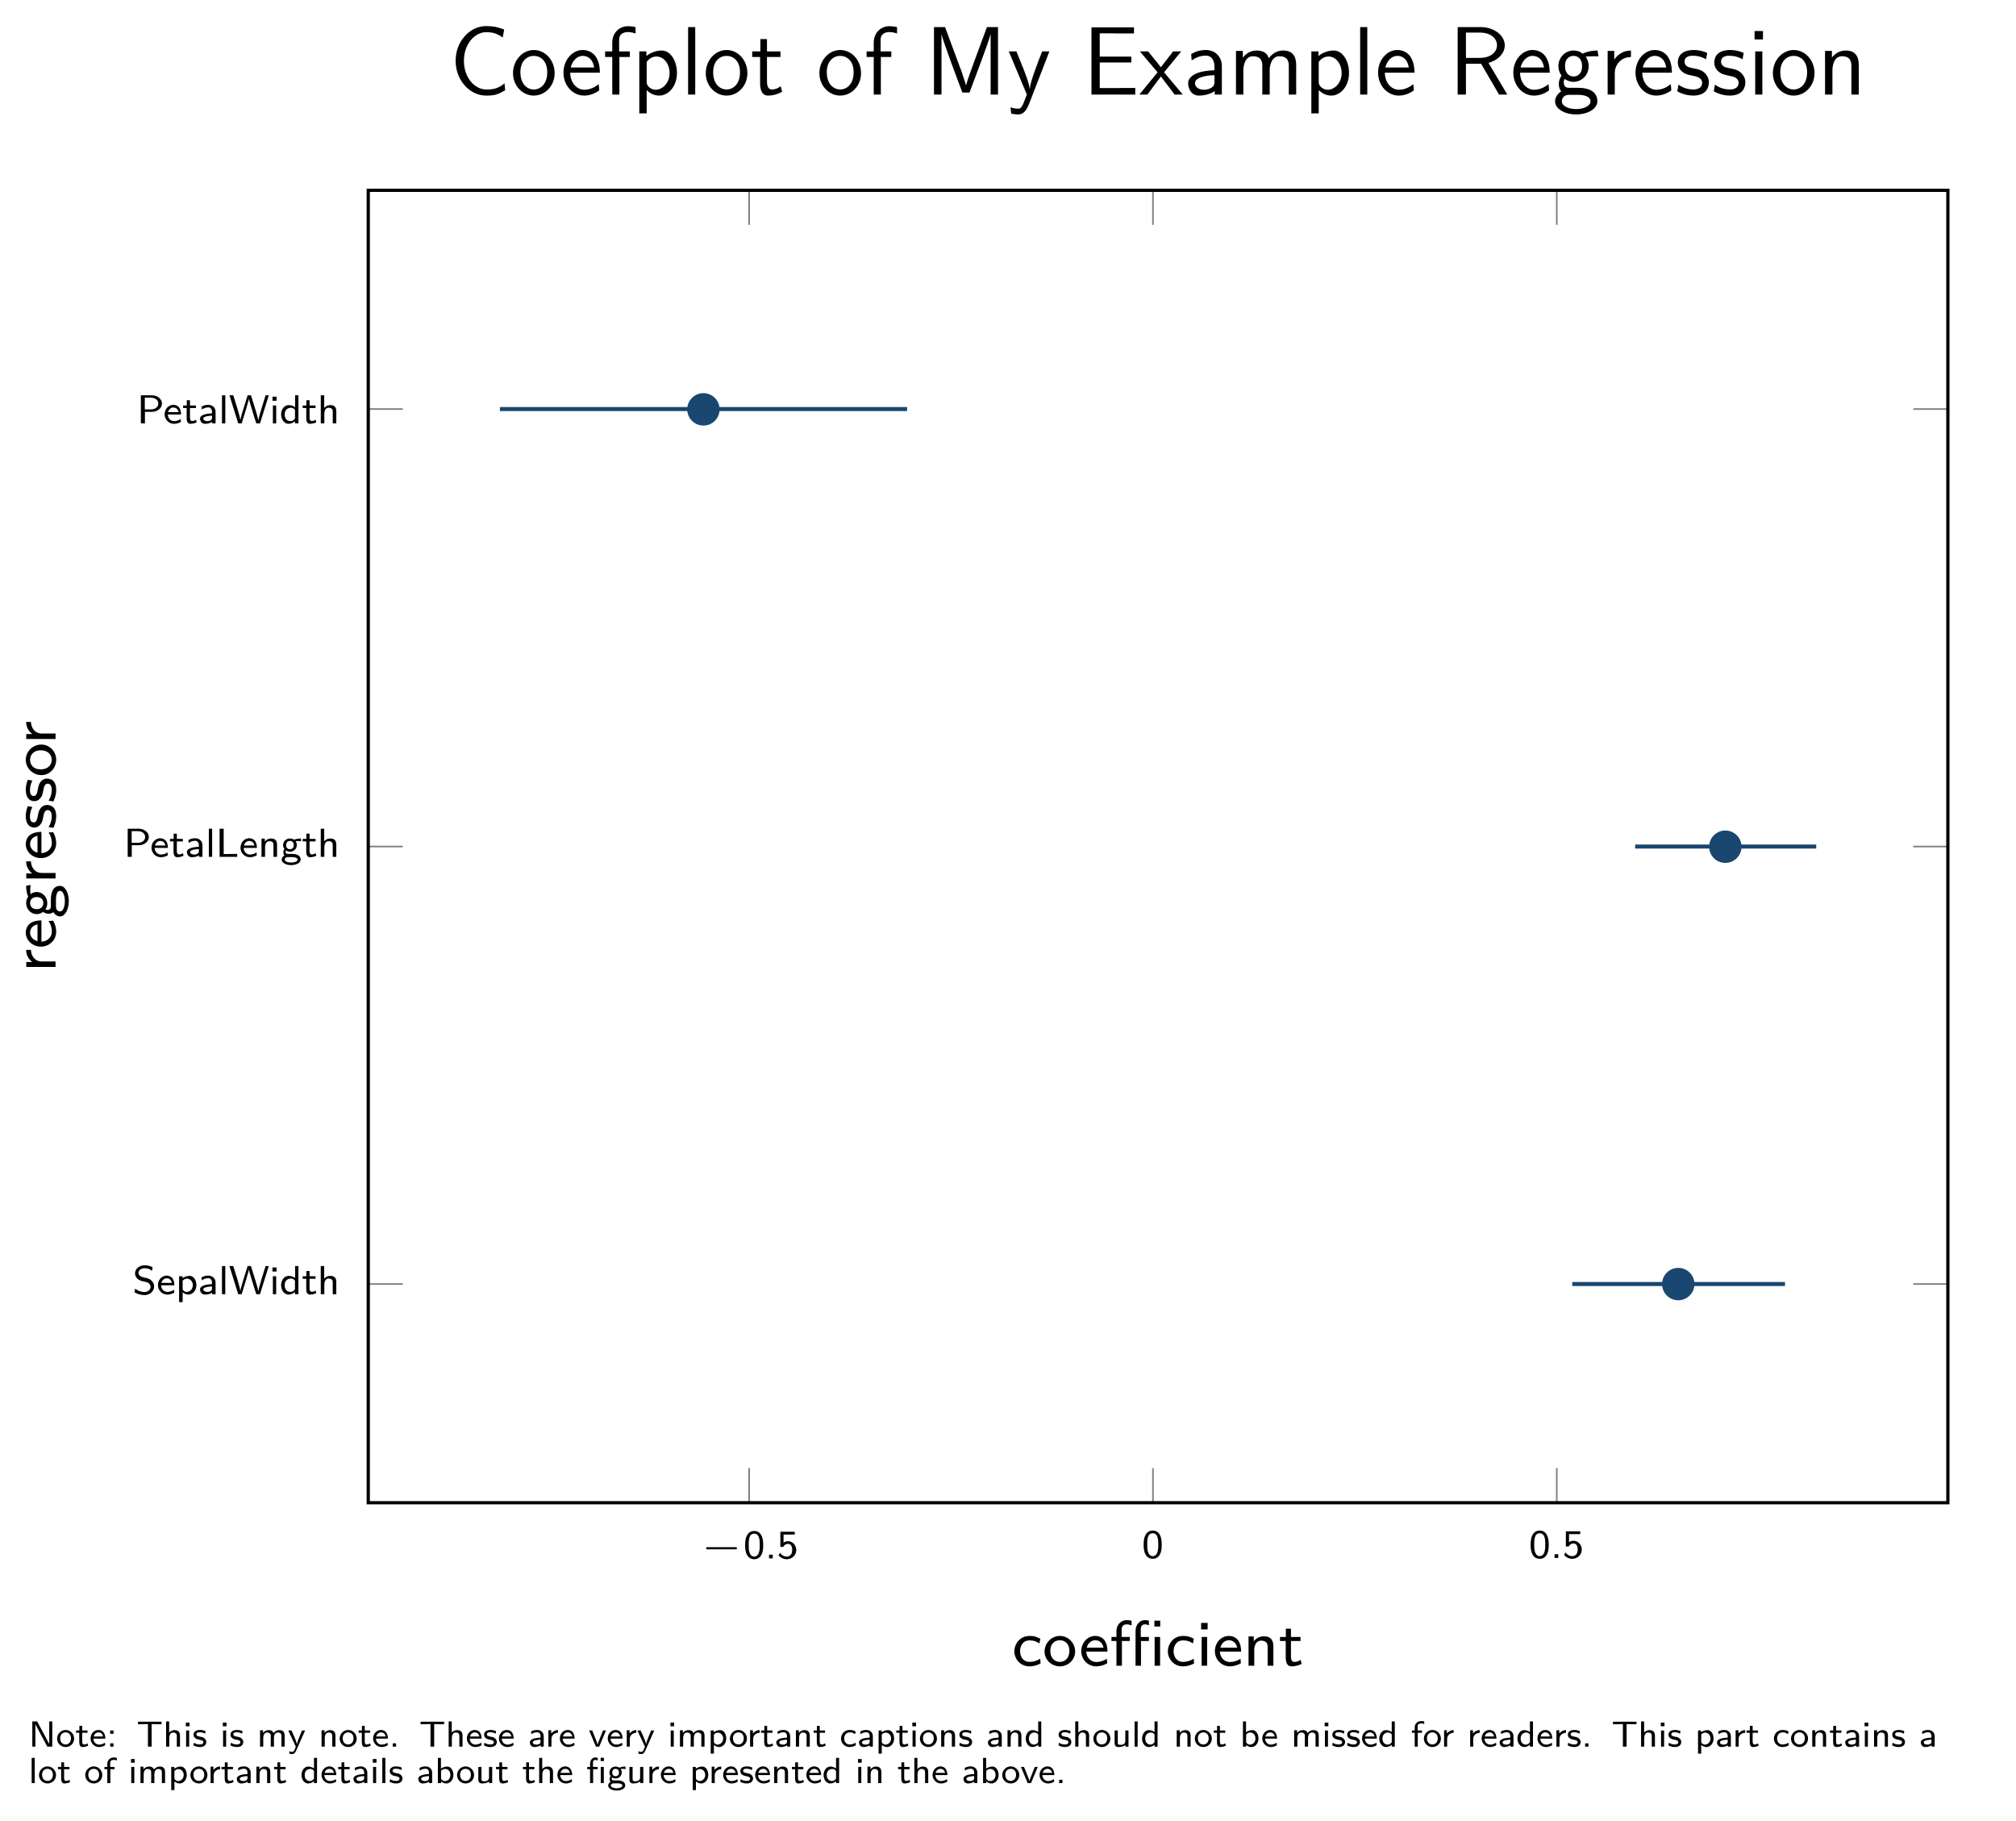 <?xml version="1.0" encoding="UTF-8"?>
<svg xmlns="http://www.w3.org/2000/svg" xmlns:xlink="http://www.w3.org/1999/xlink" width="247.437pt" height="223.512pt" viewBox="0 0 247.437 223.512" version="1.2">
<defs>
<g>
<symbol overflow="visible" id="glyph0-0">
<path style="stroke:none;" d=""/>
</symbol>
<symbol overflow="visible" id="glyph0-1">
<path style="stroke:none;" d="M 4.375 -1.109 C 4.453 -1.109 4.594 -1.109 4.594 -1.234 C 4.594 -1.375 4.453 -1.375 4.375 -1.375 L 1.016 -1.375 C 0.922 -1.375 0.797 -1.375 0.797 -1.234 C 0.797 -1.109 0.922 -1.109 1.016 -1.109 Z M 4.375 -1.109 "/>
</symbol>
<symbol overflow="visible" id="glyph1-0">
<path style="stroke:none;" d=""/>
</symbol>
<symbol overflow="visible" id="glyph1-1">
<path style="stroke:none;" d="M 2.422 -1.609 C 2.422 -1.859 2.422 -2.438 2.188 -2.844 C 1.938 -3.297 1.562 -3.359 1.312 -3.359 C 1.094 -3.359 0.703 -3.297 0.453 -2.859 C 0.219 -2.469 0.203 -1.922 0.203 -1.609 C 0.203 -1.25 0.234 -0.797 0.438 -0.422 C 0.656 -0.016 1.031 0.109 1.312 0.109 C 1.812 0.109 2.094 -0.188 2.234 -0.5 C 2.406 -0.844 2.422 -1.312 2.422 -1.609 Z M 2 -1.672 C 2 -1.344 2 -0.984 1.875 -0.656 C 1.734 -0.297 1.484 -0.219 1.312 -0.219 C 1.109 -0.219 0.875 -0.344 0.75 -0.703 C 0.641 -1 0.641 -1.312 0.641 -1.672 C 0.641 -2.141 0.641 -3.031 1.312 -3.031 C 2 -3.031 2 -2.141 2 -1.672 Z M 2 -1.672 "/>
</symbol>
<symbol overflow="visible" id="glyph1-2">
<path style="stroke:none;" d="M 0.953 0 L 0.953 -0.453 L 0.5 -0.453 L 0.5 0 Z M 0.953 0 "/>
</symbol>
<symbol overflow="visible" id="glyph1-3">
<path style="stroke:none;" d="M 2.375 -1.016 C 2.375 -1.625 1.906 -2.109 1.359 -2.109 C 1.156 -2.109 0.969 -2.047 0.812 -1.922 L 0.812 -2.922 L 2.188 -2.922 L 2.188 -3.266 L 0.422 -3.266 L 0.422 -1.406 L 0.781 -1.406 C 0.906 -1.672 1.141 -1.781 1.359 -1.781 C 1.562 -1.781 1.875 -1.656 1.875 -1.016 C 1.875 -0.375 1.453 -0.219 1.203 -0.219 C 0.875 -0.219 0.562 -0.391 0.391 -0.688 L 0.203 -0.375 C 0.438 -0.078 0.812 0.109 1.203 0.109 C 1.859 0.109 2.375 -0.406 2.375 -1.016 Z M 2.375 -1.016 "/>
</symbol>
<symbol overflow="visible" id="glyph1-4">
<path style="stroke:none;" d="M 2.641 -0.953 C 2.641 -1.359 2.406 -1.578 2.297 -1.688 C 2.094 -1.891 1.859 -1.953 1.484 -2.031 C 1.172 -2.109 1.016 -2.141 0.906 -2.266 C 0.828 -2.328 0.719 -2.438 0.719 -2.625 C 0.719 -2.906 1 -3.188 1.484 -3.188 C 1.859 -3.188 2.125 -3.078 2.375 -2.859 L 2.453 -3.312 C 2.141 -3.469 1.859 -3.547 1.484 -3.547 C 0.734 -3.547 0.297 -3.047 0.297 -2.562 C 0.297 -2.359 0.359 -2.125 0.594 -1.891 C 0.812 -1.688 1.047 -1.641 1.359 -1.562 C 1.781 -1.469 1.891 -1.453 2.031 -1.297 C 2.125 -1.203 2.203 -1.062 2.203 -0.891 C 2.203 -0.594 1.922 -0.266 1.453 -0.266 C 1.156 -0.266 0.703 -0.359 0.312 -0.688 L 0.234 -0.234 C 0.484 -0.094 0.891 0.109 1.453 0.109 C 2.141 0.109 2.641 -0.391 2.641 -0.953 Z M 2.641 -0.953 "/>
</symbol>
<symbol overflow="visible" id="glyph1-5">
<path style="stroke:none;" d="M 2.188 -1.094 C 2.188 -1.312 2.156 -1.656 1.969 -1.938 C 1.781 -2.188 1.484 -2.281 1.25 -2.281 C 0.641 -2.281 0.172 -1.75 0.172 -1.125 C 0.172 -0.484 0.672 0.047 1.328 0.047 C 1.609 0.047 1.906 -0.031 2.172 -0.188 L 2.141 -0.547 C 1.859 -0.344 1.547 -0.281 1.328 -0.281 C 0.906 -0.281 0.578 -0.625 0.562 -1.094 Z M 1.891 -1.391 L 0.594 -1.391 C 0.703 -1.781 1 -1.953 1.25 -1.953 C 1.469 -1.953 1.781 -1.844 1.891 -1.391 Z M 1.891 -1.391 "/>
</symbol>
<symbol overflow="visible" id="glyph1-6">
<path style="stroke:none;" d="M 2.547 -1.109 C 2.547 -1.703 2.219 -2.25 1.719 -2.25 C 1.5 -2.25 1.125 -2.188 0.844 -1.969 L 0.844 -2.203 L 0.422 -2.203 L 0.422 0.969 L 0.859 0.969 L 0.859 -0.234 C 1.125 0 1.406 0.047 1.562 0.047 C 2.094 0.047 2.547 -0.453 2.547 -1.109 Z M 2.109 -1.109 C 2.109 -0.609 1.734 -0.281 1.344 -0.281 C 1.281 -0.281 1.156 -0.281 1.031 -0.391 C 0.875 -0.5 0.859 -0.578 0.859 -0.672 L 0.859 -1.656 C 0.969 -1.781 1.156 -1.906 1.406 -1.906 C 1.797 -1.906 2.109 -1.547 2.109 -1.109 Z M 2.109 -1.109 "/>
</symbol>
<symbol overflow="visible" id="glyph1-7">
<path style="stroke:none;" d="M 2.172 0 L 2.172 -1.438 C 2.172 -1.938 1.781 -2.281 1.281 -2.281 C 0.969 -2.281 0.734 -2.219 0.453 -2.062 L 0.484 -1.703 C 0.656 -1.812 0.891 -1.969 1.281 -1.969 C 1.5 -1.969 1.734 -1.797 1.734 -1.422 L 1.734 -1.234 C 1 -1.203 0.266 -1.047 0.266 -0.594 C 0.266 -0.344 0.438 0.047 0.875 0.047 C 1.094 0.047 1.484 0 1.75 -0.188 L 1.75 0 Z M 1.734 -0.703 C 1.734 -0.609 1.734 -0.484 1.562 -0.375 C 1.406 -0.281 1.203 -0.281 1.156 -0.281 C 0.875 -0.281 0.672 -0.406 0.672 -0.594 C 0.672 -0.906 1.516 -0.938 1.734 -0.953 Z M 1.734 -0.703 "/>
</symbol>
<symbol overflow="visible" id="glyph1-8">
<path style="stroke:none;" d="M 0.828 0 L 0.828 -3.453 L 0.422 -3.453 L 0.422 0 Z M 0.828 0 "/>
</symbol>
<symbol overflow="visible" id="glyph1-9">
<path style="stroke:none;" d="M 4.906 -3.453 L 4.516 -3.453 L 4.031 -1.891 C 4 -1.781 3.656 -0.672 3.625 -0.391 L 3.609 -0.391 C 3.594 -0.656 3.234 -1.812 3.219 -1.844 L 2.719 -3.453 L 2.312 -3.453 L 1.844 -1.953 C 1.781 -1.781 1.453 -0.719 1.422 -0.406 C 1.391 -0.703 1.031 -1.891 1.016 -1.953 L 0.547 -3.453 L 0.078 -3.453 L 1.156 0 L 1.578 0 L 2.094 -1.672 L 2.328 -2.5 C 2.406 -2.75 2.453 -2.922 2.469 -3.047 C 2.5 -2.812 2.625 -2.406 2.719 -2.109 L 3.125 -0.766 L 3.375 0 L 3.828 0 Z M 4.906 -3.453 "/>
</symbol>
<symbol overflow="visible" id="glyph1-10">
<path style="stroke:none;" d="M 0.828 0 L 0.828 -2.203 L 0.422 -2.203 L 0.422 0 Z M 0.875 -2.781 L 0.875 -3.281 L 0.375 -3.281 L 0.375 -2.781 Z M 0.875 -2.781 "/>
</symbol>
<symbol overflow="visible" id="glyph1-11">
<path style="stroke:none;" d="M 2.297 0 L 2.297 -3.453 L 1.891 -3.453 L 1.891 -2 C 1.562 -2.219 1.234 -2.25 1.094 -2.25 C 0.578 -2.25 0.172 -1.734 0.172 -1.109 C 0.172 -0.469 0.578 0.047 1.078 0.047 C 1.391 0.047 1.672 -0.094 1.875 -0.266 L 1.875 0 Z M 1.875 -0.609 C 1.75 -0.406 1.562 -0.281 1.312 -0.281 C 0.969 -0.281 0.609 -0.516 0.609 -1.094 C 0.609 -1.719 1.031 -1.922 1.375 -1.922 C 1.562 -1.922 1.734 -1.844 1.875 -1.672 Z M 1.875 -0.609 "/>
</symbol>
<symbol overflow="visible" id="glyph1-12">
<path style="stroke:none;" d="M 1.766 -0.141 L 1.672 -0.453 C 1.516 -0.328 1.344 -0.297 1.203 -0.297 C 0.984 -0.297 0.938 -0.5 0.938 -0.719 L 0.938 -1.891 L 1.672 -1.891 L 1.672 -2.203 L 0.938 -2.203 L 0.938 -2.844 L 0.547 -2.844 L 0.547 -2.203 L 0.094 -2.203 L 0.094 -1.891 L 0.531 -1.891 L 0.531 -0.641 C 0.531 -0.297 0.625 0.047 0.984 0.047 C 1.344 0.047 1.609 -0.062 1.766 -0.141 Z M 1.766 -0.141 "/>
</symbol>
<symbol overflow="visible" id="glyph1-13">
<path style="stroke:none;" d="M 2.312 0 L 2.312 -1.469 C 2.312 -1.859 2.203 -2.25 1.578 -2.25 C 1.156 -2.25 0.922 -2 0.828 -1.906 L 0.828 -3.453 L 0.406 -3.453 L 0.406 0 L 0.844 0 L 0.844 -1.203 C 0.844 -1.531 0.984 -1.922 1.359 -1.922 C 1.875 -1.922 1.875 -1.578 1.875 -1.438 L 1.875 0 Z M 2.312 0 "/>
</symbol>
<symbol overflow="visible" id="glyph1-14">
<path style="stroke:none;" d="M 3.078 -2.438 C 3.078 -2.969 2.547 -3.453 1.828 -3.453 L 0.484 -3.453 L 0.484 0 L 0.984 0 L 0.984 -1.422 L 1.859 -1.422 C 2.5 -1.422 3.078 -1.875 3.078 -2.438 Z M 2.625 -2.438 C 2.625 -2.031 2.281 -1.719 1.703 -1.719 L 0.969 -1.719 L 0.969 -3.156 L 1.703 -3.156 C 2.266 -3.156 2.625 -2.859 2.625 -2.438 Z M 2.625 -2.438 "/>
</symbol>
<symbol overflow="visible" id="glyph1-15">
<path style="stroke:none;" d="M 2.641 0 L 2.641 -0.359 L 1.234 -0.344 L 0.984 -0.344 L 0.984 -3.453 L 0.484 -3.453 L 0.484 0 Z M 2.641 0 "/>
</symbol>
<symbol overflow="visible" id="glyph1-16">
<path style="stroke:none;" d="M 2.312 0 L 2.312 -1.469 C 2.312 -1.859 2.203 -2.25 1.578 -2.25 C 1.297 -2.25 1.031 -2.141 0.812 -1.875 L 0.812 -2.234 L 0.406 -2.234 L 0.406 0 L 0.844 0 L 0.844 -1.203 C 0.844 -1.531 0.984 -1.922 1.359 -1.922 C 1.875 -1.922 1.875 -1.578 1.875 -1.438 L 1.875 0 Z M 2.312 0 "/>
</symbol>
<symbol overflow="visible" id="glyph1-17">
<path style="stroke:none;" d="M 2.562 -1.922 L 2.5 -2.25 C 2.391 -2.25 2.062 -2.25 1.672 -2.109 C 1.484 -2.219 1.312 -2.25 1.172 -2.25 C 0.688 -2.25 0.328 -1.875 0.328 -1.453 C 0.328 -1.266 0.375 -1.094 0.5 -0.953 C 0.422 -0.875 0.359 -0.734 0.359 -0.547 C 0.359 -0.344 0.438 -0.219 0.484 -0.156 C 0.203 0 0.156 0.219 0.156 0.344 C 0.156 0.719 0.672 1.016 1.312 1.016 C 1.969 1.016 2.484 0.719 2.484 0.344 C 2.484 -0.359 1.609 -0.359 1.406 -0.359 L 0.938 -0.359 C 0.859 -0.359 0.641 -0.359 0.641 -0.609 C 0.641 -0.719 0.688 -0.766 0.688 -0.781 C 0.859 -0.672 1.031 -0.625 1.172 -0.625 C 1.656 -0.625 2.016 -1.016 2.016 -1.438 C 2.016 -1.594 1.969 -1.75 1.891 -1.875 C 1.859 -1.906 1.859 -1.922 1.859 -1.922 C 1.859 -1.938 2.156 -1.938 2.188 -1.938 C 2.188 -1.938 2.375 -1.938 2.562 -1.922 Z M 1.641 -1.453 C 1.641 -1.062 1.391 -0.938 1.172 -0.938 C 0.906 -0.938 0.703 -1.109 0.703 -1.438 C 0.703 -1.828 0.953 -1.953 1.172 -1.953 C 1.438 -1.953 1.641 -1.781 1.641 -1.453 Z M 2.109 0.344 C 2.109 0.562 1.734 0.703 1.312 0.703 C 0.906 0.703 0.531 0.562 0.531 0.344 C 0.531 0.328 0.531 0.031 0.922 0.031 L 1.406 0.031 C 1.516 0.031 2.109 0.031 2.109 0.344 Z M 2.109 0.344 "/>
</symbol>
<symbol overflow="visible" id="glyph2-0">
<path style="stroke:none;" d=""/>
</symbol>
<symbol overflow="visible" id="glyph2-1">
<path style="stroke:none;" d="M 3.5 -0.281 L 3.453 -0.859 C 3.062 -0.609 2.625 -0.469 2.141 -0.469 C 1.406 -0.469 0.984 -1.062 0.984 -1.781 C 0.984 -2.391 1.297 -3.109 2.156 -3.109 C 2.703 -3.109 2.953 -2.984 3.359 -2.734 L 3.469 -3.312 C 2.984 -3.547 2.781 -3.656 2.156 -3.656 C 0.969 -3.656 0.281 -2.688 0.281 -1.766 C 0.281 -0.797 1.047 0.078 2.125 0.078 C 2.688 0.078 3.172 -0.094 3.5 -0.281 Z M 3.5 -0.281 "/>
</symbol>
<symbol overflow="visible" id="glyph2-2">
<path style="stroke:none;" d="M 3.984 -1.734 C 3.984 -2.797 3.141 -3.656 2.109 -3.656 C 1.078 -3.656 0.234 -2.781 0.234 -1.734 C 0.234 -0.734 1.078 0.078 2.109 0.078 C 3.141 0.078 3.984 -0.734 3.984 -1.734 Z M 3.281 -1.828 C 3.281 -0.922 2.719 -0.469 2.109 -0.469 C 1.484 -0.469 0.938 -0.938 0.938 -1.828 C 0.938 -2.734 1.516 -3.125 2.109 -3.125 C 2.703 -3.125 3.281 -2.719 3.281 -1.828 Z M 3.281 -1.828 "/>
</symbol>
<symbol overflow="visible" id="glyph2-3">
<path style="stroke:none;" d="M 3.5 -1.734 C 3.5 -2.109 3.453 -2.641 3.156 -3.094 C 2.859 -3.5 2.391 -3.656 2 -3.656 C 1.031 -3.656 0.281 -2.797 0.281 -1.797 C 0.281 -0.766 1.078 0.078 2.125 0.078 C 2.578 0.078 3.062 -0.062 3.469 -0.297 L 3.422 -0.859 C 2.969 -0.547 2.469 -0.453 2.125 -0.453 C 1.438 -0.453 0.922 -1.016 0.891 -1.734 Z M 3.016 -2.219 L 0.953 -2.219 C 1.125 -2.859 1.594 -3.125 2 -3.125 C 2.344 -3.125 2.859 -2.953 3.016 -2.219 Z M 3.016 -2.219 "/>
</symbol>
<symbol overflow="visible" id="glyph2-4">
<path style="stroke:none;" d="M 6.219 -4.812 L 6.219 -5.531 L 5.5 -5.531 L 5.5 -4.812 Z M 6.203 0 L 6.203 -3.531 L 5.531 -3.531 L 5.531 0 Z M 4.828 -3.031 L 4.828 -3.531 L 3.828 -3.531 L 3.828 -4.469 C 3.828 -4.938 4.094 -5.078 4.328 -5.078 C 4.578 -5.078 4.766 -4.984 4.828 -4.938 L 4.828 -5.531 C 4.641 -5.578 4.594 -5.594 4.328 -5.594 C 3.688 -5.594 3.188 -5.031 3.188 -4.234 L 3.188 0 L 3.859 0 L 3.859 -3.031 Z M 2.703 -4.938 L 2.703 -5.516 C 2.609 -5.547 2.375 -5.594 2.109 -5.594 C 1.391 -5.594 0.844 -5.016 0.844 -4.234 L 0.844 -3.531 L 0.234 -3.531 L 0.234 -3.031 L 0.844 -3.031 L 0.844 0 L 1.516 0 L 1.516 -3.031 L 2.484 -3.031 L 2.484 -3.531 L 1.484 -3.531 L 1.484 -4.453 C 1.484 -5 1.891 -5.078 2.109 -5.078 C 2.312 -5.078 2.5 -5.031 2.703 -4.938 Z M 2.703 -4.938 "/>
</symbol>
<symbol overflow="visible" id="glyph2-5">
<path style="stroke:none;" d="M 1.344 0 L 1.344 -3.531 L 0.672 -3.531 L 0.672 0 Z M 1.406 -4.453 L 1.406 -5.25 L 0.609 -5.25 L 0.609 -4.453 Z M 1.406 -4.453 "/>
</symbol>
<symbol overflow="visible" id="glyph2-6">
<path style="stroke:none;" d="M 3.703 0 L 3.703 -2.359 C 3.703 -2.969 3.516 -3.609 2.531 -3.609 C 2.078 -3.609 1.641 -3.422 1.297 -3 L 1.297 -3.594 L 0.656 -3.594 L 0.656 0 L 1.359 0 L 1.359 -1.938 C 1.359 -2.453 1.578 -3.078 2.188 -3.078 C 3 -3.078 3 -2.531 3 -2.297 L 3 0 Z M 3.703 0 "/>
</symbol>
<symbol overflow="visible" id="glyph2-7">
<path style="stroke:none;" d="M 2.812 -0.219 L 2.688 -0.719 C 2.422 -0.531 2.141 -0.469 1.922 -0.469 C 1.578 -0.469 1.5 -0.797 1.5 -1.156 L 1.5 -3.031 L 2.672 -3.031 L 2.672 -3.531 L 1.5 -3.531 L 1.5 -4.547 L 0.875 -4.547 L 0.875 -3.531 L 0.156 -3.531 L 0.156 -3.031 L 0.859 -3.031 L 0.859 -1.016 C 0.859 -0.484 1 0.078 1.562 0.078 C 2.141 0.078 2.578 -0.109 2.812 -0.219 Z M 2.812 -0.219 "/>
</symbol>
<symbol overflow="visible" id="glyph3-0">
<path style="stroke:none;" d=""/>
</symbol>
<symbol overflow="visible" id="glyph3-1">
<path style="stroke:none;" d="M -3.016 -2.766 L -3.609 -2.766 C -3.609 -2.094 -3.281 -1.609 -2.859 -1.281 L -3.594 -1.281 L -3.594 -0.672 L 0 -0.672 L 0 -1.344 L -1.688 -1.344 C -2.547 -1.344 -3.016 -2.062 -3.016 -2.766 Z M -3.016 -2.766 "/>
</symbol>
<symbol overflow="visible" id="glyph3-2">
<path style="stroke:none;" d="M -1.734 -3.5 C -2.109 -3.5 -2.641 -3.453 -3.094 -3.156 C -3.5 -2.859 -3.656 -2.391 -3.656 -2 C -3.656 -1.031 -2.797 -0.281 -1.797 -0.281 C -0.766 -0.281 0.078 -1.078 0.078 -2.125 C 0.078 -2.578 -0.062 -3.062 -0.297 -3.469 L -0.859 -3.422 C -0.547 -2.969 -0.453 -2.469 -0.453 -2.125 C -0.453 -1.438 -1.016 -0.922 -1.734 -0.891 Z M -2.219 -3.016 L -2.219 -0.953 C -2.859 -1.125 -3.125 -1.594 -3.125 -2 C -3.125 -2.344 -2.953 -2.859 -2.219 -3.016 Z M -2.219 -3.016 "/>
</symbol>
<symbol overflow="visible" id="glyph3-3">
<path style="stroke:none;" d="M -3.062 -4.094 L -3.609 -4 C -3.609 -3.828 -3.609 -3.297 -3.375 -2.688 L -3.359 -2.672 C -3.562 -2.391 -3.609 -2.109 -3.609 -1.875 C -3.609 -1.094 -3 -0.516 -2.312 -0.516 C -2.031 -0.516 -1.75 -0.609 -1.531 -0.797 C -1.391 -0.688 -1.172 -0.562 -0.859 -0.562 C -0.562 -0.562 -0.359 -0.688 -0.266 -0.766 C -0.016 -0.328 0.359 -0.234 0.547 -0.234 C 1.156 -0.234 1.625 -1.078 1.625 -2.109 C 1.625 -3.156 1.156 -3.984 0.547 -3.984 C -0.578 -3.984 -0.578 -2.578 -0.578 -2.25 L -0.578 -1.5 C -0.578 -1.375 -0.578 -1.031 -0.984 -1.031 C -1.141 -1.031 -1.219 -1.094 -1.234 -1.094 C -1.062 -1.375 -1.016 -1.656 -1.016 -1.875 C -1.016 -2.641 -1.625 -3.234 -2.312 -3.234 C -2.562 -3.234 -2.797 -3.156 -3 -3.016 C -3.047 -2.984 -3.062 -2.984 -3.062 -2.984 C -3.109 -2.984 -3.109 -3.453 -3.109 -3.5 C -3.109 -3.5 -3.109 -3.812 -3.062 -4.094 Z M -2.312 -2.609 C -1.688 -2.609 -1.5 -2.219 -1.5 -1.875 C -1.5 -1.453 -1.781 -1.125 -2.312 -1.125 C -2.922 -1.125 -3.125 -1.531 -3.125 -1.875 C -3.125 -2.297 -2.844 -2.609 -2.312 -2.609 Z M 0.562 -3.375 C 0.906 -3.375 1.141 -2.781 1.141 -2.109 C 1.141 -1.438 0.906 -0.844 0.562 -0.844 C 0.516 -0.844 0.047 -0.844 0.047 -1.484 L 0.047 -2.25 C 0.047 -2.438 0.047 -3.375 0.562 -3.375 Z M 0.562 -3.375 "/>
</symbol>
<symbol overflow="visible" id="glyph3-4">
<path style="stroke:none;" d="M -1.031 -3.047 C -1.172 -3.047 -1.484 -3.031 -1.797 -2.703 C -2.047 -2.406 -2.109 -2.109 -2.172 -1.734 C -2.266 -1.266 -2.344 -0.906 -2.688 -0.906 C -3.141 -0.906 -3.141 -1.484 -3.141 -1.594 C -3.141 -2.047 -3.047 -2.406 -2.844 -2.797 L -3.406 -2.906 C -3.625 -2.359 -3.656 -1.969 -3.656 -1.672 C -3.656 -1.484 -3.656 -0.281 -2.594 -0.281 C -2.219 -0.281 -2.016 -0.484 -1.922 -0.594 C -1.641 -0.859 -1.578 -1.203 -1.5 -1.625 C -1.422 -2 -1.344 -2.422 -0.969 -2.422 C -0.469 -2.422 -0.469 -1.766 -0.469 -1.656 C -0.469 -1.141 -0.641 -0.672 -0.859 -0.344 L -0.266 -0.234 C -0.141 -0.516 0.078 -1 0.078 -1.656 C 0.078 -2.016 0.031 -2.359 -0.188 -2.656 C -0.406 -2.953 -0.766 -3.047 -1.031 -3.047 Z M -1.031 -3.047 "/>
</symbol>
<symbol overflow="visible" id="glyph3-5">
<path style="stroke:none;" d="M -1.734 -3.984 C -2.797 -3.984 -3.656 -3.141 -3.656 -2.109 C -3.656 -1.078 -2.781 -0.234 -1.734 -0.234 C -0.734 -0.234 0.078 -1.078 0.078 -2.109 C 0.078 -3.141 -0.734 -3.984 -1.734 -3.984 Z M -1.828 -3.281 C -0.922 -3.281 -0.469 -2.719 -0.469 -2.109 C -0.469 -1.484 -0.938 -0.938 -1.828 -0.938 C -2.734 -0.938 -3.125 -1.516 -3.125 -2.109 C -3.125 -2.703 -2.719 -3.281 -1.828 -3.281 Z M -1.828 -3.281 "/>
</symbol>
<symbol overflow="visible" id="glyph4-0">
<path style="stroke:none;" d=""/>
</symbol>
<symbol overflow="visible" id="glyph4-1">
<path style="stroke:none;" d="M 6.859 -0.531 L 6.781 -1.375 C 6.469 -1.125 6.109 -0.891 5.719 -0.766 C 5.344 -0.641 4.938 -0.625 4.531 -0.625 C 3.766 -0.625 3.078 -1.047 2.594 -1.656 C 2.047 -2.359 1.797 -3.25 1.797 -4.141 C 1.797 -5.031 2.047 -5.922 2.594 -6.625 C 3.078 -7.234 3.766 -7.656 4.531 -7.656 C 4.891 -7.656 5.25 -7.625 5.594 -7.516 C 5.938 -7.391 6.266 -7.219 6.562 -7 L 6.734 -7.984 C 6.375 -8.125 6.016 -8.234 5.656 -8.312 C 5.281 -8.375 4.906 -8.406 4.531 -8.406 C 3.5 -8.406 2.547 -7.922 1.891 -7.156 C 1.141 -6.328 0.781 -5.25 0.781 -4.141 C 0.781 -3.047 1.141 -1.953 1.891 -1.125 C 2.547 -0.359 3.5 0.125 4.531 0.125 C 4.938 0.125 5.359 0.109 5.75 0 C 6.156 -0.125 6.516 -0.328 6.859 -0.531 Z M 6.859 -0.531 "/>
</symbol>
<symbol overflow="visible" id="glyph4-2">
<path style="stroke:none;" d="M 5.469 -2.625 C 5.469 -4.234 4.297 -5.469 2.922 -5.469 C 1.516 -5.469 0.359 -4.203 0.359 -2.625 C 0.359 -1.062 1.547 0.125 2.906 0.125 C 4.312 0.125 5.469 -1.078 5.469 -2.625 Z M 4.562 -2.734 C 4.562 -1.281 3.719 -0.625 2.922 -0.625 C 2.062 -0.625 1.266 -1.328 1.266 -2.734 C 1.266 -4.188 2.156 -4.75 2.906 -4.75 C 3.734 -4.75 4.562 -4.141 4.562 -2.734 Z M 4.562 -2.734 "/>
</symbol>
<symbol overflow="visible" id="glyph4-3">
<path style="stroke:none;" d="M 4.859 -2.688 C 4.859 -3.188 4.797 -3.922 4.422 -4.547 C 3.938 -5.375 3.094 -5.469 2.75 -5.469 C 1.469 -5.469 0.391 -4.234 0.391 -2.688 C 0.391 -1.109 1.531 0.125 2.922 0.125 C 3.469 0.125 4.125 -0.031 4.781 -0.516 C 4.781 -0.562 4.75 -0.953 4.75 -0.953 C 4.75 -0.953 4.703 -1.234 4.703 -1.281 C 4 -0.672 3.297 -0.594 2.938 -0.594 C 2.031 -0.594 1.234 -1.422 1.219 -2.688 Z M 4.156 -3.328 L 1.281 -3.328 C 1.484 -4.125 2.047 -4.75 2.75 -4.75 C 3.125 -4.75 3.953 -4.594 4.156 -3.328 Z M 4.156 -3.328 "/>
</symbol>
<symbol overflow="visible" id="glyph4-4">
<path style="stroke:none;" d="M 4.047 -7.484 L 4.047 -8.281 C 3.953 -8.297 3.562 -8.391 3.125 -8.391 C 1.984 -8.391 1.188 -7.516 1.188 -6.359 L 1.188 -5.297 L 0.312 -5.297 L 0.312 -4.609 L 1.188 -4.609 L 1.188 0 L 2.062 0 L 2.062 -4.609 L 3.344 -4.609 L 3.344 -5.297 L 2.031 -5.297 L 2.031 -6.719 C 2.031 -7.531 2.719 -7.672 3.109 -7.672 C 3.531 -7.672 3.906 -7.547 4.047 -7.484 Z M 4.047 -7.484 "/>
</symbol>
<symbol overflow="visible" id="glyph4-5">
<path style="stroke:none;" d="M 5.562 -2.656 C 5.562 -4.094 4.797 -5.406 3.688 -5.406 C 3.188 -5.406 2.438 -5.25 1.812 -4.734 L 1.812 -5.297 L 0.938 -5.297 L 0.938 2.312 L 1.844 2.312 L 1.844 -0.531 C 2.234 -0.172 2.734 0.125 3.391 0.125 C 4.531 0.125 5.562 -1.031 5.562 -2.656 Z M 4.656 -2.641 C 4.656 -1.453 3.828 -0.594 2.938 -0.594 C 2.609 -0.594 2.391 -0.719 2.172 -0.875 C 1.875 -1.141 1.844 -1.359 1.844 -1.547 L 1.844 -4 C 2.109 -4.406 2.562 -4.672 3.047 -4.672 C 3.938 -4.672 4.656 -3.781 4.656 -2.641 Z M 4.656 -2.641 "/>
</symbol>
<symbol overflow="visible" id="glyph4-6">
<path style="stroke:none;" d="M 1.812 0 L 1.812 -8.281 L 0.938 -8.281 L 0.938 0 Z M 1.812 0 "/>
</symbol>
<symbol overflow="visible" id="glyph4-7">
<path style="stroke:none;" d="M 3.891 -0.344 L 3.703 -1.031 C 3.297 -0.672 2.844 -0.625 2.641 -0.625 C 2.109 -0.625 2.031 -1.188 2.031 -1.594 L 2.031 -4.609 L 3.688 -4.609 L 3.688 -5.297 L 2.031 -5.297 L 2.031 -6.812 L 1.219 -6.812 L 1.219 -5.297 L 0.219 -5.297 L 0.219 -4.609 L 1.188 -4.609 L 1.188 -1.391 C 1.188 -0.703 1.344 0.125 2.172 0.125 C 2.969 0.125 3.516 -0.156 3.891 -0.344 Z M 3.891 -0.344 "/>
</symbol>
<symbol overflow="visible" id="glyph4-8">
<path style="stroke:none;" d="M 8.984 0 L 8.984 -8.281 L 7.625 -8.281 L 6.266 -4.609 C 5.656 -2.938 5.188 -1.688 5.062 -1.125 C 5.016 -1.328 4.859 -1.781 4.703 -2.234 C 4.5 -2.891 4.5 -2.906 4.297 -3.391 L 2.484 -8.281 L 1.125 -8.281 L 1.125 0 L 2.047 0 L 2.047 -7.359 L 2.062 -7.359 C 2.234 -6.547 4.156 -1.438 4.609 -0.25 L 5.484 -0.25 C 5.875 -1.281 7.844 -6.469 8.062 -7.375 L 8.078 -7.375 L 8.078 0 Z M 8.984 0 "/>
</symbol>
<symbol overflow="visible" id="glyph4-9">
<path style="stroke:none;" d="M 5.156 -5.297 L 4.266 -5.297 C 3.719 -3.891 2.797 -1.547 2.75 -0.688 L 2.734 -0.688 C 2.688 -1.391 2.047 -2.969 1.953 -3.203 L 1.109 -5.297 L 0.172 -5.297 L 2.391 0 L 1.969 1.078 C 1.703 1.688 1.531 1.734 1.312 1.734 C 1.141 1.734 0.766 1.703 0.391 1.562 L 0.469 2.344 C 0.531 2.344 0.938 2.438 1.312 2.438 C 1.594 2.438 2.156 2.438 2.672 1.125 Z M 5.156 -5.297 "/>
</symbol>
<symbol overflow="visible" id="glyph4-10">
<path style="stroke:none;" d="M 6.453 0 L 6.453 -0.812 L 4.891 -0.812 C 4.75 -0.812 4.609 -0.797 4.453 -0.797 L 2.094 -0.797 L 2.094 -3.938 L 5.969 -3.938 L 5.969 -4.656 L 2.094 -4.656 L 2.094 -7.516 L 3.719 -7.516 C 3.859 -7.516 4 -7.5 4.156 -7.5 L 6.297 -7.5 L 6.297 -8.25 L 1.078 -8.25 L 1.078 0 Z M 6.453 0 "/>
</symbol>
<symbol overflow="visible" id="glyph4-11">
<path style="stroke:none;" d="M 5.328 0 L 3.031 -2.734 L 5.141 -5.297 L 4.141 -5.297 L 2.641 -3.359 L 1.078 -5.297 L 0.062 -5.297 L 2.234 -2.734 L 0 0 L 0.984 0 L 2.641 -2.219 L 4.328 0 Z M 5.328 0 "/>
</symbol>
<symbol overflow="visible" id="glyph4-12">
<path style="stroke:none;" d="M 4.781 0 L 4.781 -3.5 C 4.781 -4.641 3.953 -5.469 2.844 -5.469 C 2.141 -5.469 1.594 -5.312 1.016 -4.969 L 1.078 -4.188 C 1.609 -4.562 2.156 -4.781 2.844 -4.781 C 3.391 -4.781 3.875 -4.344 3.875 -3.469 L 3.875 -2.984 C 3.344 -2.953 2.625 -2.922 1.906 -2.688 C 1.109 -2.406 0.641 -1.969 0.641 -1.375 C 0.641 -0.844 0.953 0.125 1.969 0.125 C 2.625 0.125 3.453 -0.078 3.906 -0.438 L 3.906 0 Z M 3.875 -1.594 C 3.875 -1.359 3.875 -1.078 3.484 -0.828 C 3.156 -0.625 2.75 -0.594 2.578 -0.594 C 1.938 -0.594 1.484 -0.938 1.484 -1.391 C 1.484 -2.188 3.141 -2.375 3.875 -2.375 Z M 3.875 -1.594 "/>
</symbol>
<symbol overflow="visible" id="glyph4-13">
<path style="stroke:none;" d="M 8.312 0 L 8.312 -3.594 C 8.312 -4.406 8.094 -5.406 6.703 -5.406 C 5.688 -5.406 5.125 -4.703 4.953 -4.453 C 4.734 -5.203 4.078 -5.406 3.453 -5.406 C 2.484 -5.406 1.969 -4.781 1.766 -4.531 L 1.766 -5.359 L 0.922 -5.359 L 0.922 0 L 1.828 0 L 1.828 -2.969 C 1.828 -3.75 2.141 -4.703 3 -4.703 C 4.094 -4.703 4.156 -3.953 4.156 -3.5 L 4.156 0 L 5.062 0 L 5.062 -2.969 C 5.062 -3.75 5.375 -4.703 6.25 -4.703 C 7.344 -4.703 7.406 -3.953 7.406 -3.5 L 7.406 0 Z M 8.312 0 "/>
</symbol>
<symbol overflow="visible" id="glyph4-14">
<path style="stroke:none;" d="M 7.172 0 L 4.859 -3.891 C 6.156 -4.25 6.859 -5.156 6.859 -6.047 C 6.859 -7.234 5.578 -8.281 3.906 -8.281 L 1.078 -8.281 L 1.078 0 L 2.094 0 L 2.094 -3.781 L 3.953 -3.781 L 6.156 0 Z M 5.906 -6.047 C 5.906 -5.312 5.266 -4.5 3.766 -4.5 L 2.094 -4.5 L 2.094 -7.609 L 3.766 -7.609 C 5.203 -7.609 5.906 -6.844 5.906 -6.047 Z M 5.906 -6.047 "/>
</symbol>
<symbol overflow="visible" id="glyph4-15">
<path style="stroke:none;" d="M 5.656 -4.688 L 5.531 -5.406 C 5.312 -5.406 4.5 -5.406 3.703 -5.016 C 3.312 -5.359 2.844 -5.406 2.594 -5.406 C 1.562 -5.406 0.734 -4.547 0.734 -3.5 C 0.734 -3.062 0.859 -2.672 1.125 -2.312 C 0.844 -1.938 0.781 -1.578 0.781 -1.281 C 0.781 -0.844 0.938 -0.547 1.078 -0.391 C 0.469 0 0.328 0.516 0.328 0.844 C 0.328 1.719 1.453 2.438 2.906 2.438 C 4.359 2.438 5.516 1.734 5.516 0.828 C 5.516 -0.828 3.578 -0.828 3.094 -0.828 L 2.078 -0.828 C 1.906 -0.828 1.391 -0.828 1.391 -1.469 C 1.391 -1.734 1.438 -1.797 1.516 -1.906 C 1.719 -1.766 2.109 -1.562 2.594 -1.562 C 3.609 -1.562 4.453 -2.406 4.453 -3.5 C 4.453 -3.922 4.297 -4.359 4.062 -4.703 C 4.062 -4.703 4.094 -4.672 4.094 -4.656 C 4.344 -4.672 4.609 -4.703 5.062 -4.703 C 5.094 -4.703 5.359 -4.703 5.656 -4.688 Z M 3.641 -3.5 C 3.641 -2.438 2.969 -2.219 2.594 -2.219 C 2.078 -2.219 1.547 -2.578 1.547 -3.484 C 1.547 -4.547 2.219 -4.75 2.594 -4.75 C 3.109 -4.75 3.641 -4.406 3.641 -3.5 Z M 4.672 0.844 C 4.672 1.391 3.844 1.781 2.922 1.781 C 1.984 1.781 1.156 1.422 1.156 0.828 C 1.156 0.797 1.156 0.031 2.062 0.031 L 3.094 0.031 C 3.359 0.031 4.672 0.031 4.672 0.844 Z M 4.672 0.844 "/>
</symbol>
<symbol overflow="visible" id="glyph4-16">
<path style="stroke:none;" d="M 3.797 -4.609 L 3.797 -5.406 C 2.703 -5.406 2.078 -4.766 1.75 -4.297 L 1.75 -5.359 L 0.938 -5.359 L 0.938 0 L 1.812 0 L 1.812 -2.609 C 1.812 -3.812 2.719 -4.609 3.797 -4.609 Z M 3.797 -4.609 "/>
</symbol>
<symbol overflow="visible" id="glyph4-17">
<path style="stroke:none;" d="M 4.203 -1.516 C 4.203 -2.125 3.828 -2.5 3.781 -2.562 C 3.344 -3.016 2.984 -3.094 2.25 -3.234 C 1.828 -3.312 1.219 -3.438 1.219 -4.031 C 1.219 -4.766 2.047 -4.766 2.203 -4.766 C 2.844 -4.766 3.344 -4.625 3.859 -4.328 L 4 -5.109 C 3.25 -5.453 2.594 -5.469 2.328 -5.469 C 2.047 -5.469 0.391 -5.469 0.391 -3.922 C 0.391 -3.391 0.672 -3.047 0.859 -2.875 C 1.281 -2.5 1.578 -2.438 2.281 -2.297 C 2.688 -2.219 3.375 -2.078 3.375 -1.438 C 3.375 -0.625 2.438 -0.625 2.281 -0.625 C 1.797 -0.625 1.109 -0.75 0.469 -1.219 L 0.328 -0.406 C 0.375 -0.375 1.188 0.125 2.281 0.125 C 3.828 0.125 4.203 -0.812 4.203 -1.516 Z M 4.203 -1.516 "/>
</symbol>
<symbol overflow="visible" id="glyph4-18">
<path style="stroke:none;" d="M 1.812 0 L 1.812 -5.297 L 0.938 -5.297 L 0.938 0 Z M 1.891 -6.766 L 1.891 -7.797 L 0.859 -7.797 L 0.859 -6.766 Z M 1.891 -6.766 "/>
</symbol>
<symbol overflow="visible" id="glyph4-19">
<path style="stroke:none;" d="M 5.062 0 L 5.062 -3.594 C 5.062 -4.312 4.906 -5.406 3.453 -5.406 C 2.797 -5.406 2.219 -5.109 1.766 -4.547 L 1.766 -5.359 L 0.922 -5.359 L 0.922 0 L 1.828 0 L 1.828 -2.969 C 1.828 -3.703 2.094 -4.703 3 -4.703 C 4.109 -4.703 4.156 -3.922 4.156 -3.5 L 4.156 0 Z M 5.062 0 "/>
</symbol>
<symbol overflow="visible" id="glyph5-0">
<path style="stroke:none;" d=""/>
</symbol>
<symbol overflow="visible" id="glyph5-1">
<path style="stroke:none;" d="M 2.906 0 L 2.906 -3.094 L 2.531 -3.094 L 2.531 -0.359 L 2.516 -0.359 L 1.047 -3.094 L 0.453 -3.094 L 0.453 0 L 0.828 0 L 0.828 -2.75 L 2.297 0 Z M 2.906 0 "/>
</symbol>
<symbol overflow="visible" id="glyph5-2">
<path style="stroke:none;" d="M 2.234 -0.984 C 2.234 -1.562 1.766 -2.047 1.188 -2.047 C 0.609 -2.047 0.141 -1.562 0.141 -0.984 C 0.141 -0.406 0.609 0.047 1.188 0.047 C 1.766 0.047 2.234 -0.406 2.234 -0.984 Z M 1.844 -1.031 C 1.844 -0.516 1.531 -0.266 1.188 -0.266 C 0.828 -0.266 0.516 -0.516 0.516 -1.031 C 0.516 -1.531 0.859 -1.75 1.188 -1.75 C 1.516 -1.75 1.844 -1.531 1.844 -1.031 Z M 1.844 -1.031 "/>
</symbol>
<symbol overflow="visible" id="glyph5-3">
<path style="stroke:none;" d="M 1.578 -0.125 L 1.5 -0.406 C 1.359 -0.297 1.203 -0.266 1.078 -0.266 C 0.891 -0.266 0.844 -0.453 0.844 -0.656 L 0.844 -1.703 L 1.5 -1.703 L 1.5 -1.984 L 0.844 -1.984 L 0.844 -2.547 L 0.5 -2.547 L 0.5 -1.984 L 0.094 -1.984 L 0.094 -1.703 L 0.484 -1.703 L 0.484 -0.578 C 0.484 -0.266 0.562 0.047 0.875 0.047 C 1.203 0.047 1.453 -0.062 1.578 -0.125 Z M 1.578 -0.125 "/>
</symbol>
<symbol overflow="visible" id="glyph5-4">
<path style="stroke:none;" d="M 1.969 -0.984 C 1.969 -1.188 1.938 -1.484 1.766 -1.734 C 1.609 -1.969 1.344 -2.047 1.125 -2.047 C 0.578 -2.047 0.156 -1.578 0.156 -1 C 0.156 -0.438 0.609 0.047 1.188 0.047 C 1.453 0.047 1.719 -0.031 1.953 -0.172 L 1.922 -0.484 C 1.672 -0.312 1.391 -0.25 1.203 -0.25 C 0.812 -0.25 0.516 -0.562 0.5 -0.984 Z M 1.688 -1.25 L 0.531 -1.25 C 0.641 -1.609 0.891 -1.75 1.125 -1.75 C 1.312 -1.75 1.609 -1.656 1.688 -1.25 Z M 1.688 -1.25 "/>
</symbol>
<symbol overflow="visible" id="glyph5-5">
<path style="stroke:none;" d="M 0.859 -1.578 L 0.859 -1.984 L 0.453 -1.984 L 0.453 -1.578 Z M 0.859 0 L 0.859 -0.406 L 0.453 -0.406 L 0.453 0 Z M 0.859 0 "/>
</symbol>
<symbol overflow="visible" id="glyph5-6">
<path style="stroke:none;" d="M 3.062 -2.75 L 3.062 -3.062 L 0.172 -3.062 L 0.172 -2.75 L 0.812 -2.75 C 0.859 -2.75 0.922 -2.766 0.969 -2.766 L 1.391 -2.766 L 1.391 0 L 1.844 0 L 1.844 -2.766 L 2.266 -2.766 C 2.312 -2.766 2.375 -2.75 2.422 -2.75 Z M 3.062 -2.75 "/>
</symbol>
<symbol overflow="visible" id="glyph5-7">
<path style="stroke:none;" d="M 2.078 0 L 2.078 -1.328 C 2.078 -1.672 1.969 -2.031 1.422 -2.031 C 1.047 -2.031 0.828 -1.812 0.75 -1.719 L 0.75 -3.094 L 0.375 -3.094 L 0.375 0 L 0.766 0 L 0.766 -1.078 C 0.766 -1.375 0.891 -1.734 1.234 -1.734 C 1.688 -1.734 1.688 -1.422 1.688 -1.297 L 1.688 0 Z M 2.078 0 "/>
</symbol>
<symbol overflow="visible" id="glyph5-8">
<path style="stroke:none;" d="M 0.75 0 L 0.75 -1.984 L 0.375 -1.984 L 0.375 0 Z M 0.797 -2.5 L 0.797 -2.953 L 0.344 -2.953 L 0.344 -2.5 Z M 0.797 -2.5 "/>
</symbol>
<symbol overflow="visible" id="glyph5-9">
<path style="stroke:none;" d="M 1.719 -0.578 C 1.719 -0.656 1.703 -0.828 1.516 -1 C 1.344 -1.156 1.188 -1.188 0.969 -1.219 C 0.703 -1.281 0.5 -1.312 0.5 -1.516 C 0.5 -1.766 0.828 -1.766 0.891 -1.766 C 1.156 -1.766 1.344 -1.719 1.578 -1.594 L 1.625 -1.906 C 1.328 -2.031 1.109 -2.047 0.938 -2.047 C 0.828 -2.047 0.156 -2.047 0.156 -1.453 C 0.156 -1.25 0.266 -1.125 0.328 -1.078 C 0.484 -0.922 0.672 -0.891 0.906 -0.844 C 1.125 -0.797 1.359 -0.75 1.359 -0.547 C 1.359 -0.266 0.984 -0.266 0.922 -0.266 C 0.641 -0.266 0.375 -0.359 0.203 -0.484 L 0.141 -0.156 C 0.281 -0.078 0.562 0.047 0.922 0.047 C 1.125 0.047 1.328 0.016 1.5 -0.109 C 1.656 -0.234 1.719 -0.422 1.719 -0.578 Z M 1.719 -0.578 "/>
</symbol>
<symbol overflow="visible" id="glyph5-10">
<path style="stroke:none;" d="M 3.391 0 L 3.391 -1.328 C 3.391 -1.672 3.297 -2.031 2.75 -2.031 C 2.375 -2.031 2.141 -1.812 2.031 -1.672 C 1.984 -1.781 1.875 -2.031 1.422 -2.031 C 1.172 -2.031 0.922 -1.922 0.734 -1.688 L 0.734 -2.016 L 0.375 -2.016 L 0.375 0 L 0.766 0 L 0.766 -1.078 C 0.766 -1.375 0.891 -1.734 1.234 -1.734 C 1.688 -1.734 1.688 -1.422 1.688 -1.297 L 1.688 0 L 2.078 0 L 2.078 -1.078 C 2.078 -1.375 2.203 -1.734 2.547 -1.734 C 3 -1.734 3 -1.422 3 -1.297 L 3 0 Z M 3.391 0 "/>
</symbol>
<symbol overflow="visible" id="glyph5-11">
<path style="stroke:none;" d="M 2.125 -1.984 L 1.75 -1.984 C 1.391 -1.125 1.141 -0.547 1.125 -0.281 C 1.109 -0.406 1.031 -0.625 0.953 -0.844 C 0.891 -1.016 0.812 -1.203 0.734 -1.375 L 0.453 -1.984 L 0.062 -1.984 L 0.984 0 L 0.828 0.391 C 0.734 0.578 0.672 0.641 0.547 0.641 C 0.531 0.641 0.359 0.641 0.172 0.562 L 0.203 0.875 C 0.234 0.891 0.406 0.906 0.547 0.906 C 0.719 0.906 0.875 0.844 1.062 0.422 Z M 2.125 -1.984 "/>
</symbol>
<symbol overflow="visible" id="glyph5-12">
<path style="stroke:none;" d="M 2.078 0 L 2.078 -1.328 C 2.078 -1.672 1.969 -2.031 1.422 -2.031 C 1.172 -2.031 0.922 -1.922 0.734 -1.688 L 0.734 -2.016 L 0.375 -2.016 L 0.375 0 L 0.766 0 L 0.766 -1.078 C 0.766 -1.375 0.891 -1.734 1.234 -1.734 C 1.688 -1.734 1.688 -1.422 1.688 -1.297 L 1.688 0 Z M 2.078 0 "/>
</symbol>
<symbol overflow="visible" id="glyph5-13">
<path style="stroke:none;" d="M 0.859 0 L 0.859 -0.406 L 0.453 -0.406 L 0.453 0 Z M 0.859 0 "/>
</symbol>
<symbol overflow="visible" id="glyph5-14">
<path style="stroke:none;" d="M 1.953 0 L 1.953 -1.281 C 1.953 -1.75 1.594 -2.047 1.156 -2.047 C 0.875 -2.047 0.656 -2 0.406 -1.859 L 0.438 -1.531 C 0.578 -1.625 0.797 -1.766 1.156 -1.766 C 1.359 -1.766 1.562 -1.625 1.562 -1.281 L 1.562 -1.109 C 0.891 -1.078 0.25 -0.938 0.25 -0.531 C 0.25 -0.297 0.391 0.047 0.797 0.047 C 0.984 0.047 1.344 0 1.578 -0.172 L 1.578 0 Z M 1.562 -0.641 C 1.562 -0.547 1.562 -0.422 1.406 -0.328 C 1.266 -0.25 1.078 -0.25 1.031 -0.25 C 0.797 -0.25 0.609 -0.359 0.609 -0.531 C 0.609 -0.812 1.359 -0.844 1.562 -0.859 Z M 1.562 -0.641 "/>
</symbol>
<symbol overflow="visible" id="glyph5-15">
<path style="stroke:none;" d="M 1.547 -1.703 L 1.547 -2.031 C 1.172 -2.031 0.906 -1.844 0.719 -1.609 L 0.719 -2.016 L 0.375 -2.016 L 0.375 0 L 0.75 0 L 0.75 -0.953 C 0.75 -1.438 1.156 -1.688 1.547 -1.703 Z M 1.547 -1.703 "/>
</symbol>
<symbol overflow="visible" id="glyph5-16">
<path style="stroke:none;" d="M 2.125 -1.984 L 1.766 -1.984 C 1.156 -0.484 1.125 -0.359 1.109 -0.266 L 1.094 -0.266 C 1.062 -0.438 0.938 -0.75 0.797 -1.094 L 0.438 -1.984 L 0.062 -1.984 L 0.891 0 L 1.297 0 Z M 2.125 -1.984 "/>
</symbol>
<symbol overflow="visible" id="glyph5-17">
<path style="stroke:none;" d="M 2.281 -1 C 2.281 -1.531 2 -2.031 1.547 -2.031 C 1.344 -2.031 1.016 -1.969 0.75 -1.766 L 0.75 -1.984 L 0.375 -1.984 L 0.375 0.859 L 0.766 0.859 L 0.766 -0.203 C 1 0 1.266 0.047 1.406 0.047 C 1.891 0.047 2.281 -0.406 2.281 -1 Z M 1.906 -1 C 1.906 -0.547 1.562 -0.25 1.219 -0.25 C 1.156 -0.25 1.031 -0.266 0.922 -0.359 C 0.781 -0.453 0.766 -0.516 0.766 -0.609 L 0.766 -1.484 C 0.875 -1.609 1.047 -1.719 1.266 -1.719 C 1.625 -1.719 1.906 -1.391 1.906 -1 Z M 1.906 -1 "/>
</symbol>
<symbol overflow="visible" id="glyph5-18">
<path style="stroke:none;" d="M 1.969 -0.156 L 1.938 -0.484 C 1.719 -0.344 1.484 -0.266 1.203 -0.266 C 0.797 -0.266 0.547 -0.594 0.547 -1 C 0.547 -1.344 0.734 -1.75 1.219 -1.75 C 1.516 -1.75 1.656 -1.688 1.891 -1.531 L 1.953 -1.859 C 1.688 -2 1.562 -2.047 1.219 -2.047 C 0.547 -2.047 0.156 -1.516 0.156 -0.984 C 0.156 -0.453 0.594 0.047 1.203 0.047 C 1.516 0.047 1.781 -0.047 1.969 -0.156 Z M 1.969 -0.156 "/>
</symbol>
<symbol overflow="visible" id="glyph5-19">
<path style="stroke:none;" d="M 2.062 0 L 2.062 -3.094 L 1.688 -3.094 L 1.688 -1.797 C 1.406 -2 1.109 -2.031 0.984 -2.031 C 0.516 -2.031 0.156 -1.562 0.156 -0.984 C 0.156 -0.422 0.516 0.047 0.969 0.047 C 1.25 0.047 1.516 -0.078 1.688 -0.234 L 1.688 0 Z M 1.688 -0.547 C 1.562 -0.375 1.406 -0.25 1.188 -0.25 C 0.875 -0.25 0.547 -0.469 0.547 -0.984 C 0.547 -1.547 0.922 -1.734 1.234 -1.734 C 1.406 -1.734 1.562 -1.656 1.688 -1.5 Z M 1.688 -0.547 "/>
</symbol>
<symbol overflow="visible" id="glyph5-20">
<path style="stroke:none;" d="M 2.078 0 L 2.078 -1.984 L 1.688 -1.984 L 1.688 -0.688 C 1.688 -0.328 1.391 -0.219 1.125 -0.219 C 0.797 -0.219 0.766 -0.312 0.766 -0.516 L 0.766 -1.984 L 0.375 -1.984 L 0.375 -0.484 C 0.375 -0.094 0.547 0.047 0.859 0.047 C 1.047 0.047 1.438 0.016 1.703 -0.203 L 1.703 0 Z M 2.078 0 "/>
</symbol>
<symbol overflow="visible" id="glyph5-21">
<path style="stroke:none;" d="M 0.75 0 L 0.75 -3.094 L 0.375 -3.094 L 0.375 0 Z M 0.75 0 "/>
</symbol>
<symbol overflow="visible" id="glyph5-22">
<path style="stroke:none;" d="M 2.281 -1 C 2.281 -1.531 1.984 -2.031 1.531 -2.031 C 1.25 -2.031 0.984 -1.938 0.75 -1.781 L 0.75 -3.094 L 0.375 -3.094 L 0.375 0 L 0.766 0 L 0.766 -0.203 C 0.859 -0.125 1.078 0.047 1.406 0.047 C 1.891 0.047 2.281 -0.406 2.281 -1 Z M 1.906 -1 C 1.906 -0.453 1.531 -0.25 1.219 -0.25 C 1.047 -0.25 0.891 -0.328 0.766 -0.531 L 0.766 -1.406 C 0.766 -1.484 0.766 -1.531 0.922 -1.641 C 0.984 -1.672 1.109 -1.734 1.266 -1.734 C 1.562 -1.734 1.906 -1.531 1.906 -1 Z M 1.906 -1 "/>
</symbol>
<symbol overflow="visible" id="glyph5-23">
<path style="stroke:none;" d="M 1.641 -2.781 L 1.641 -3.094 C 1.531 -3.125 1.391 -3.141 1.266 -3.141 C 0.812 -3.141 0.469 -2.812 0.469 -2.375 L 0.469 -1.984 L 0.125 -1.984 L 0.125 -1.703 L 0.469 -1.703 L 0.469 0 L 0.844 0 L 0.844 -1.703 L 1.359 -1.703 L 1.359 -1.984 L 0.828 -1.984 L 0.828 -2.5 C 0.828 -2.812 1.109 -2.844 1.266 -2.844 C 1.359 -2.844 1.484 -2.844 1.641 -2.781 Z M 1.641 -2.781 "/>
</symbol>
<symbol overflow="visible" id="glyph5-24">
<path style="stroke:none;" d="M 2.172 -2.703 L 2.172 -3.109 L 1.766 -3.109 L 1.766 -2.703 Z M 2.156 0 L 2.156 -1.984 L 1.781 -1.984 L 1.781 0 Z M 1.406 -1.703 L 1.406 -1.984 L 0.828 -1.984 L 0.828 -2.5 C 0.828 -2.797 1 -2.844 1.109 -2.844 C 1.188 -2.844 1.297 -2.828 1.406 -2.766 L 1.406 -3.094 C 1.391 -3.109 1.266 -3.141 1.109 -3.141 C 0.766 -3.141 0.469 -2.844 0.469 -2.375 L 0.469 -1.984 L 0.125 -1.984 L 0.125 -1.703 L 0.469 -1.703 L 0.469 0 L 0.844 0 L 0.844 -1.703 Z M 1.406 -1.703 "/>
</symbol>
<symbol overflow="visible" id="glyph5-25">
<path style="stroke:none;" d="M 2.297 -1.719 L 2.25 -2.031 C 2.156 -2.031 1.844 -2.031 1.516 -1.891 L 1.5 -1.891 C 1.344 -2 1.188 -2.031 1.047 -2.031 C 0.609 -2.031 0.297 -1.688 0.297 -1.297 C 0.297 -1.141 0.344 -0.984 0.453 -0.859 C 0.391 -0.781 0.312 -0.656 0.312 -0.484 C 0.312 -0.312 0.391 -0.203 0.422 -0.141 C 0.188 0 0.141 0.203 0.141 0.312 C 0.141 0.641 0.609 0.922 1.188 0.922 C 1.766 0.922 2.234 0.641 2.234 0.312 C 2.234 -0.328 1.453 -0.328 1.266 -0.328 L 0.844 -0.328 C 0.766 -0.328 0.578 -0.328 0.578 -0.547 C 0.578 -0.641 0.609 -0.688 0.609 -0.703 C 0.766 -0.594 0.922 -0.562 1.047 -0.562 C 1.484 -0.562 1.812 -0.906 1.812 -1.297 C 1.812 -1.438 1.781 -1.562 1.688 -1.688 C 1.672 -1.719 1.672 -1.719 1.672 -1.719 C 1.672 -1.75 1.938 -1.75 1.969 -1.75 C 1.969 -1.75 2.141 -1.75 2.297 -1.719 Z M 1.469 -1.297 C 1.469 -0.953 1.25 -0.844 1.047 -0.844 C 0.812 -0.844 0.641 -1 0.641 -1.297 C 0.641 -1.641 0.859 -1.75 1.047 -1.75 C 1.297 -1.75 1.469 -1.594 1.469 -1.297 Z M 1.891 0.312 C 1.891 0.5 1.562 0.641 1.188 0.641 C 0.812 0.641 0.469 0.5 0.469 0.312 C 0.469 0.297 0.469 0.031 0.828 0.031 L 1.266 0.031 C 1.375 0.031 1.891 0.031 1.891 0.312 Z M 1.891 0.312 "/>
</symbol>
</g>
</defs>
<g id="surface1">
<path style="fill:none;stroke-width:0.199;stroke-linecap:butt;stroke-linejoin:miter;stroke:rgb(50%,50%,50%);stroke-opacity:1;stroke-miterlimit:10;" d="M 46.839 0.002 L 46.839 4.254 M 96.502 0.002 L 96.502 4.254 M 146.166 0.002 L 146.166 4.254 M 46.839 161.396 L 46.839 157.144 M 96.502 161.396 L 96.502 157.144 M 146.166 161.396 L 146.166 157.144 " transform="matrix(0.998,0,0,-0.998,45.201,184.428)"/>
<path style="fill:none;stroke-width:0.199;stroke-linecap:butt;stroke-linejoin:miter;stroke:rgb(50%,50%,50%);stroke-opacity:1;stroke-miterlimit:10;" d="M -0.002 26.899 L 4.25 26.899 M -0.002 80.697 L 4.25 80.697 M -0.002 134.495 L 4.25 134.495 M 194.263 26.899 L 190.011 26.899 M 194.263 80.697 L 190.011 80.697 M 194.263 134.495 L 190.011 134.495 " transform="matrix(0.998,0,0,-0.998,45.201,184.428)"/>
<path style="fill:none;stroke-width:0.399;stroke-linecap:butt;stroke-linejoin:miter;stroke:rgb(0%,0%,0%);stroke-opacity:1;stroke-miterlimit:10;" d="M -0.002 0.002 L -0.002 161.396 L 194.263 161.396 L 194.263 0.002 Z M -0.002 0.002 " transform="matrix(0.998,0,0,-0.998,45.201,184.428)"/>
<g style="fill:rgb(0%,0%,0%);fill-opacity:1;">
  <use xlink:href="#glyph0-1" x="85.866" y="191.253"/>
</g>
<g style="fill:rgb(0%,0%,0%);fill-opacity:1;">
  <use xlink:href="#glyph1-1" x="91.25" y="191.253"/>
  <use xlink:href="#glyph1-2" x="93.891" y="191.253"/>
  <use xlink:href="#glyph1-3" x="95.358" y="191.253"/>
</g>
<g style="fill:rgb(0%,0%,0%);fill-opacity:1;">
  <use xlink:href="#glyph1-1" x="140.163" y="191.201"/>
</g>
<g style="fill:rgb(0%,0%,0%);fill-opacity:1;">
  <use xlink:href="#glyph1-1" x="187.661" y="191.201"/>
  <use xlink:href="#glyph1-2" x="190.302" y="191.201"/>
  <use xlink:href="#glyph1-3" x="191.768" y="191.201"/>
</g>
<g style="fill:rgb(0%,0%,0%);fill-opacity:1;">
  <use xlink:href="#glyph1-4" x="16.278" y="158.833"/>
  <use xlink:href="#glyph1-5" x="19.212" y="158.833"/>
  <use xlink:href="#glyph1-6" x="21.559" y="158.833"/>
  <use xlink:href="#glyph1-7" x="24.285" y="158.833"/>
  <use xlink:href="#glyph1-8" x="26.822" y="158.833"/>
  <use xlink:href="#glyph1-9" x="28.082" y="158.833"/>
  <use xlink:href="#glyph1-10" x="33.069" y="158.833"/>
  <use xlink:href="#glyph1-11" x="34.329" y="158.833"/>
  <use xlink:href="#glyph1-12" x="37.056" y="158.833"/>
  <use xlink:href="#glyph1-13" x="38.963" y="158.833"/>
</g>
<g style="fill:rgb(0%,0%,0%);fill-opacity:1;">
  <use xlink:href="#glyph1-14" x="15.19" y="105.157"/>
</g>
<g style="fill:rgb(0%,0%,0%);fill-opacity:1;">
  <use xlink:href="#glyph1-5" x="18.42" y="105.157"/>
  <use xlink:href="#glyph1-12" x="20.767" y="105.157"/>
  <use xlink:href="#glyph1-7" x="22.674" y="105.157"/>
  <use xlink:href="#glyph1-8" x="25.21" y="105.157"/>
  <use xlink:href="#glyph1-15" x="26.47" y="105.157"/>
  <use xlink:href="#glyph1-5" x="29.344" y="105.157"/>
  <use xlink:href="#glyph1-16" x="31.69" y="105.157"/>
  <use xlink:href="#glyph1-17" x="34.417" y="105.157"/>
  <use xlink:href="#glyph1-12" x="37.057" y="105.157"/>
  <use xlink:href="#glyph1-13" x="38.964" y="105.157"/>
</g>
<g style="fill:rgb(0%,0%,0%);fill-opacity:1;">
  <use xlink:href="#glyph1-14" x="16.804" y="51.965"/>
</g>
<g style="fill:rgb(0%,0%,0%);fill-opacity:1;">
  <use xlink:href="#glyph1-5" x="20.033" y="51.965"/>
  <use xlink:href="#glyph1-12" x="22.38" y="51.965"/>
  <use xlink:href="#glyph1-7" x="24.287" y="51.965"/>
  <use xlink:href="#glyph1-8" x="26.824" y="51.965"/>
  <use xlink:href="#glyph1-9" x="28.084" y="51.965"/>
  <use xlink:href="#glyph1-10" x="33.071" y="51.965"/>
  <use xlink:href="#glyph1-11" x="34.331" y="51.965"/>
  <use xlink:href="#glyph1-12" x="37.058" y="51.965"/>
  <use xlink:href="#glyph1-13" x="38.965" y="51.965"/>
</g>
<path style="fill:none;stroke-width:0.498;stroke-linecap:butt;stroke-linejoin:miter;stroke:rgb(10.196%,27.843%,43.529%);stroke-opacity:1;stroke-miterlimit:10;" d="M 148.069 26.899 L 174.233 26.899 " transform="matrix(0.998,0,0,-0.998,45.201,184.428)"/>
<path style=" stroke:none;fill-rule:nonzero;fill:rgb(10.196%,27.843%,43.529%);fill-opacity:1;" d="M 207.973 157.59 C 207.973 156.492 207.082 155.602 205.984 155.602 C 204.887 155.602 203.996 156.492 203.996 157.59 C 203.996 158.688 204.887 159.578 205.984 159.578 C 207.082 159.578 207.973 158.688 207.973 157.59 Z M 207.973 157.59 "/>
<path style="fill:none;stroke-width:0.498;stroke-linecap:butt;stroke-linejoin:miter;stroke:rgb(10.196%,27.843%,43.529%);stroke-opacity:1;stroke-miterlimit:10;" d="M 155.805 80.697 L 178.074 80.697 " transform="matrix(0.998,0,0,-0.998,45.201,184.428)"/>
<path style=" stroke:none;fill-rule:nonzero;fill:rgb(10.196%,27.843%,43.529%);fill-opacity:1;" d="M 213.75 103.914 C 213.75 102.816 212.859 101.926 211.762 101.926 C 210.664 101.926 209.773 102.816 209.773 103.914 C 209.773 105.012 210.664 105.902 211.762 105.902 C 212.859 105.902 213.75 105.012 213.75 103.914 Z M 213.75 103.914 "/>
<path style="fill:none;stroke-width:0.498;stroke-linecap:butt;stroke-linejoin:miter;stroke:rgb(10.196%,27.843%,43.529%);stroke-opacity:1;stroke-miterlimit:10;" d="M 16.187 134.495 L 66.266 134.495 " transform="matrix(0.998,0,0,-0.998,45.201,184.428)"/>
<path style=" stroke:none;fill-rule:nonzero;fill:rgb(10.196%,27.843%,43.529%);fill-opacity:1;" d="M 88.324 50.238 C 88.324 49.141 87.434 48.25 86.336 48.25 C 85.238 48.25 84.348 49.141 84.348 50.238 C 84.348 51.336 85.238 52.227 86.336 52.227 C 87.434 52.227 88.324 51.336 88.324 50.238 Z M 88.324 50.238 "/>
<g style="fill:rgb(0%,0%,0%);fill-opacity:1;">
  <use xlink:href="#glyph2-1" x="124.218" y="204.428"/>
  <use xlink:href="#glyph2-2" x="127.973" y="204.428"/>
</g>
<g style="fill:rgb(0%,0%,0%);fill-opacity:1;">
  <use xlink:href="#glyph2-3" x="132.429" y="204.428"/>
  <use xlink:href="#glyph2-4" x="136.184" y="204.428"/>
  <use xlink:href="#glyph2-1" x="143.059" y="204.428"/>
  <use xlink:href="#glyph2-5" x="146.814" y="204.428"/>
  <use xlink:href="#glyph2-3" x="148.83" y="204.428"/>
  <use xlink:href="#glyph2-6" x="152.585" y="204.428"/>
  <use xlink:href="#glyph2-7" x="156.947" y="204.428"/>
</g>
<g style="fill:rgb(0%,0%,0%);fill-opacity:1;">
  <use xlink:href="#glyph3-1" x="6.819" y="119.344"/>
  <use xlink:href="#glyph3-2" x="6.819" y="116.459"/>
  <use xlink:href="#glyph3-3" x="6.819" y="112.704"/>
  <use xlink:href="#glyph3-1" x="6.819" y="108.479"/>
  <use xlink:href="#glyph3-2" x="6.819" y="105.594"/>
  <use xlink:href="#glyph3-4" x="6.819" y="101.839"/>
  <use xlink:href="#glyph3-4" x="6.819" y="98.6"/>
  <use xlink:href="#glyph3-5" x="6.819" y="95.361"/>
</g>
<g style="fill:rgb(0%,0%,0%);fill-opacity:1;">
  <use xlink:href="#glyph3-1" x="6.819" y="91.367"/>
</g>
<g style="fill:rgb(0%,0%,0%);fill-opacity:1;">
  <use xlink:href="#glyph4-1" x="55.143" y="11.606"/>
  <use xlink:href="#glyph4-2" x="62.605" y="11.606"/>
</g>
<g style="fill:rgb(0%,0%,0%);fill-opacity:1;">
  <use xlink:href="#glyph4-3" x="68.767" y="11.606"/>
  <use xlink:href="#glyph4-4" x="73.958" y="11.606"/>
  <use xlink:href="#glyph4-5" x="77.527" y="11.606"/>
  <use xlink:href="#glyph4-6" x="83.518" y="11.606"/>
  <use xlink:href="#glyph4-2" x="86.265" y="11.606"/>
  <use xlink:href="#glyph4-7" x="92.105" y="11.606"/>
</g>
<g style="fill:rgb(0%,0%,0%);fill-opacity:1;">
  <use xlink:href="#glyph4-2" x="100.211" y="11.606"/>
  <use xlink:href="#glyph4-4" x="106.051" y="11.606"/>
</g>
<g style="fill:rgb(0%,0%,0%);fill-opacity:1;">
  <use xlink:href="#glyph4-8" x="113.509" y="11.606"/>
  <use xlink:href="#glyph4-9" x="123.642" y="11.606"/>
</g>
<g style="fill:rgb(0%,0%,0%);fill-opacity:1;">
  <use xlink:href="#glyph4-10" x="132.885" y="11.606"/>
  <use xlink:href="#glyph4-11" x="139.842" y="11.606"/>
  <use xlink:href="#glyph4-12" x="145.185" y="11.606"/>
  <use xlink:href="#glyph4-13" x="150.777" y="11.606"/>
  <use xlink:href="#glyph4-5" x="160.013" y="11.606"/>
  <use xlink:href="#glyph4-6" x="166.004" y="11.606"/>
  <use xlink:href="#glyph4-3" x="168.751" y="11.606"/>
</g>
<g style="fill:rgb(0%,0%,0%);fill-opacity:1;">
  <use xlink:href="#glyph4-14" x="177.831" y="11.606"/>
  <use xlink:href="#glyph4-3" x="185.348" y="11.606"/>
  <use xlink:href="#glyph4-15" x="190.539" y="11.606"/>
  <use xlink:href="#glyph4-16" x="196.379" y="11.606"/>
  <use xlink:href="#glyph4-3" x="200.347" y="11.606"/>
  <use xlink:href="#glyph4-17" x="205.538" y="11.606"/>
  <use xlink:href="#glyph4-17" x="210.015" y="11.606"/>
  <use xlink:href="#glyph4-18" x="214.491" y="11.606"/>
  <use xlink:href="#glyph4-2" x="217.238" y="11.606"/>
  <use xlink:href="#glyph4-19" x="223.078" y="11.606"/>
</g>
<g style="fill:rgb(0%,0%,0%);fill-opacity:1;">
  <use xlink:href="#glyph5-1" x="3.512" y="214.36"/>
  <use xlink:href="#glyph5-2" x="6.867" y="214.36"/>
  <use xlink:href="#glyph5-3" x="9.243" y="214.36"/>
  <use xlink:href="#glyph5-4" x="10.96" y="214.36"/>
  <use xlink:href="#glyph5-5" x="13.072" y="214.36"/>
</g>
<g style="fill:rgb(0%,0%,0%);fill-opacity:1;">
  <use xlink:href="#glyph5-6" x="16.767" y="214.36"/>
  <use xlink:href="#glyph5-7" x="20.013" y="214.36"/>
  <use xlink:href="#glyph5-8" x="22.467" y="214.36"/>
  <use xlink:href="#glyph5-9" x="23.601" y="214.36"/>
</g>
<g style="fill:rgb(0%,0%,0%);fill-opacity:1;">
  <use xlink:href="#glyph5-8" x="27.006" y="214.36"/>
  <use xlink:href="#glyph5-9" x="28.14" y="214.36"/>
</g>
<g style="fill:rgb(0%,0%,0%);fill-opacity:1;">
  <use xlink:href="#glyph5-10" x="31.545" y="214.36"/>
  <use xlink:href="#glyph5-11" x="35.32" y="214.36"/>
</g>
<g style="fill:rgb(0%,0%,0%);fill-opacity:1;">
  <use xlink:href="#glyph5-12" x="39.093" y="214.36"/>
  <use xlink:href="#glyph5-2" x="41.547" y="214.36"/>
  <use xlink:href="#glyph5-3" x="43.923" y="214.36"/>
  <use xlink:href="#glyph5-4" x="45.64" y="214.36"/>
  <use xlink:href="#glyph5-13" x="47.752" y="214.36"/>
</g>
<g style="fill:rgb(0%,0%,0%);fill-opacity:1;">
  <use xlink:href="#glyph5-6" x="51.447" y="214.36"/>
  <use xlink:href="#glyph5-7" x="54.693" y="214.36"/>
  <use xlink:href="#glyph5-4" x="57.147" y="214.36"/>
  <use xlink:href="#glyph5-9" x="59.259" y="214.36"/>
  <use xlink:href="#glyph5-4" x="61.081" y="214.36"/>
</g>
<g style="fill:rgb(0%,0%,0%);fill-opacity:1;">
  <use xlink:href="#glyph5-14" x="64.781" y="214.36"/>
</g>
<g style="fill:rgb(0%,0%,0%);fill-opacity:1;">
  <use xlink:href="#glyph5-15" x="66.934" y="214.36"/>
  <use xlink:href="#glyph5-4" x="68.557" y="214.36"/>
</g>
<g style="fill:rgb(0%,0%,0%);fill-opacity:1;">
  <use xlink:href="#glyph5-16" x="72.248" y="214.36"/>
  <use xlink:href="#glyph5-4" x="74.438" y="214.36"/>
  <use xlink:href="#glyph5-15" x="76.55" y="214.36"/>
  <use xlink:href="#glyph5-11" x="78.173" y="214.36"/>
</g>
<g style="fill:rgb(0%,0%,0%);fill-opacity:1;">
  <use xlink:href="#glyph5-8" x="81.947" y="214.36"/>
  <use xlink:href="#glyph5-10" x="83.081" y="214.36"/>
  <use xlink:href="#glyph5-17" x="86.855" y="214.36"/>
</g>
<g style="fill:rgb(0%,0%,0%);fill-opacity:1;">
  <use xlink:href="#glyph5-2" x="89.443" y="214.36"/>
</g>
<g style="fill:rgb(0%,0%,0%);fill-opacity:1;">
  <use xlink:href="#glyph5-15" x="91.69" y="214.36"/>
  <use xlink:href="#glyph5-3" x="93.313" y="214.36"/>
  <use xlink:href="#glyph5-14" x="95.029" y="214.36"/>
  <use xlink:href="#glyph5-12" x="97.312" y="214.36"/>
  <use xlink:href="#glyph5-3" x="99.766" y="214.36"/>
</g>
<g style="fill:rgb(0%,0%,0%);fill-opacity:1;">
  <use xlink:href="#glyph5-18" x="103.066" y="214.36"/>
  <use xlink:href="#glyph5-14" x="105.178" y="214.36"/>
  <use xlink:href="#glyph5-17" x="107.461" y="214.36"/>
  <use xlink:href="#glyph5-3" x="109.915" y="214.36"/>
  <use xlink:href="#glyph5-8" x="111.631" y="214.36"/>
  <use xlink:href="#glyph5-2" x="112.765" y="214.36"/>
  <use xlink:href="#glyph5-12" x="115.141" y="214.36"/>
  <use xlink:href="#glyph5-9" x="117.595" y="214.36"/>
</g>
<g style="fill:rgb(0%,0%,0%);fill-opacity:1;">
  <use xlink:href="#glyph5-14" x="121.001" y="214.36"/>
  <use xlink:href="#glyph5-12" x="123.284" y="214.36"/>
  <use xlink:href="#glyph5-19" x="125.738" y="214.36"/>
</g>
<g style="fill:rgb(0%,0%,0%);fill-opacity:1;">
  <use xlink:href="#glyph5-9" x="129.775" y="214.36"/>
  <use xlink:href="#glyph5-7" x="131.597" y="214.36"/>
  <use xlink:href="#glyph5-2" x="134.051" y="214.36"/>
  <use xlink:href="#glyph5-20" x="136.427" y="214.36"/>
  <use xlink:href="#glyph5-21" x="138.881" y="214.36"/>
  <use xlink:href="#glyph5-19" x="140.015" y="214.36"/>
</g>
<g style="fill:rgb(0%,0%,0%);fill-opacity:1;">
  <use xlink:href="#glyph5-12" x="144.052" y="214.36"/>
  <use xlink:href="#glyph5-2" x="146.506" y="214.36"/>
  <use xlink:href="#glyph5-3" x="148.883" y="214.36"/>
</g>
<g style="fill:rgb(0%,0%,0%);fill-opacity:1;">
  <use xlink:href="#glyph5-22" x="152.182" y="214.36"/>
</g>
<g style="fill:rgb(0%,0%,0%);fill-opacity:1;">
  <use xlink:href="#glyph5-4" x="154.771" y="214.36"/>
</g>
<g style="fill:rgb(0%,0%,0%);fill-opacity:1;">
  <use xlink:href="#glyph5-10" x="158.466" y="214.36"/>
  <use xlink:href="#glyph5-8" x="162.24" y="214.36"/>
  <use xlink:href="#glyph5-9" x="163.374" y="214.36"/>
  <use xlink:href="#glyph5-9" x="165.196" y="214.36"/>
  <use xlink:href="#glyph5-4" x="167.018" y="214.36"/>
  <use xlink:href="#glyph5-19" x="169.13" y="214.36"/>
</g>
<g style="fill:rgb(0%,0%,0%);fill-opacity:1;">
  <use xlink:href="#glyph5-23" x="173.168" y="214.36"/>
  <use xlink:href="#glyph5-2" x="174.62" y="214.36"/>
</g>
<g style="fill:rgb(0%,0%,0%);fill-opacity:1;">
  <use xlink:href="#glyph5-15" x="176.867" y="214.36"/>
</g>
<g style="fill:rgb(0%,0%,0%);fill-opacity:1;">
  <use xlink:href="#glyph5-15" x="180.069" y="214.36"/>
</g>
<g style="fill:rgb(0%,0%,0%);fill-opacity:1;">
  <use xlink:href="#glyph5-4" x="181.696" y="214.36"/>
  <use xlink:href="#glyph5-14" x="183.808" y="214.36"/>
  <use xlink:href="#glyph5-19" x="186.091" y="214.36"/>
  <use xlink:href="#glyph5-4" x="188.545" y="214.36"/>
  <use xlink:href="#glyph5-15" x="190.657" y="214.36"/>
  <use xlink:href="#glyph5-9" x="192.28" y="214.36"/>
  <use xlink:href="#glyph5-13" x="194.102" y="214.36"/>
</g>
<g style="fill:rgb(0%,0%,0%);fill-opacity:1;">
  <use xlink:href="#glyph5-6" x="197.797" y="214.36"/>
  <use xlink:href="#glyph5-7" x="201.043" y="214.36"/>
  <use xlink:href="#glyph5-8" x="203.497" y="214.36"/>
  <use xlink:href="#glyph5-9" x="204.631" y="214.36"/>
</g>
<g style="fill:rgb(0%,0%,0%);fill-opacity:1;">
  <use xlink:href="#glyph5-17" x="208.036" y="214.36"/>
  <use xlink:href="#glyph5-14" x="210.49" y="214.36"/>
</g>
<g style="fill:rgb(0%,0%,0%);fill-opacity:1;">
  <use xlink:href="#glyph5-15" x="212.648" y="214.36"/>
  <use xlink:href="#glyph5-3" x="214.271" y="214.36"/>
</g>
<g style="fill:rgb(0%,0%,0%);fill-opacity:1;">
  <use xlink:href="#glyph5-18" x="217.566" y="214.36"/>
  <use xlink:href="#glyph5-2" x="219.678" y="214.36"/>
  <use xlink:href="#glyph5-12" x="222.054" y="214.36"/>
  <use xlink:href="#glyph5-3" x="224.508" y="214.36"/>
  <use xlink:href="#glyph5-14" x="226.225" y="214.36"/>
  <use xlink:href="#glyph5-8" x="228.508" y="214.36"/>
  <use xlink:href="#glyph5-12" x="229.642" y="214.36"/>
  <use xlink:href="#glyph5-9" x="232.095" y="214.36"/>
</g>
<g style="fill:rgb(0%,0%,0%);fill-opacity:1;">
  <use xlink:href="#glyph5-14" x="235.501" y="214.36"/>
</g>
<g style="fill:rgb(0%,0%,0%);fill-opacity:1;">
  <use xlink:href="#glyph5-21" x="3.512" y="218.832"/>
  <use xlink:href="#glyph5-2" x="4.646" y="218.832"/>
  <use xlink:href="#glyph5-3" x="7.022" y="218.832"/>
</g>
<g style="fill:rgb(0%,0%,0%);fill-opacity:1;">
  <use xlink:href="#glyph5-2" x="10.322" y="218.832"/>
  <use xlink:href="#glyph5-23" x="12.699" y="218.832"/>
</g>
<g style="fill:rgb(0%,0%,0%);fill-opacity:1;">
  <use xlink:href="#glyph5-8" x="15.735" y="218.832"/>
  <use xlink:href="#glyph5-10" x="16.868" y="218.832"/>
  <use xlink:href="#glyph5-17" x="20.643" y="218.832"/>
</g>
<g style="fill:rgb(0%,0%,0%);fill-opacity:1;">
  <use xlink:href="#glyph5-2" x="23.226" y="218.832"/>
</g>
<g style="fill:rgb(0%,0%,0%);fill-opacity:1;">
  <use xlink:href="#glyph5-15" x="25.473" y="218.832"/>
  <use xlink:href="#glyph5-3" x="27.096" y="218.832"/>
  <use xlink:href="#glyph5-14" x="28.812" y="218.832"/>
  <use xlink:href="#glyph5-12" x="31.095" y="218.832"/>
  <use xlink:href="#glyph5-3" x="33.549" y="218.832"/>
</g>
<g style="fill:rgb(0%,0%,0%);fill-opacity:1;">
  <use xlink:href="#glyph5-19" x="36.849" y="218.832"/>
  <use xlink:href="#glyph5-4" x="39.303" y="218.832"/>
  <use xlink:href="#glyph5-3" x="41.415" y="218.832"/>
  <use xlink:href="#glyph5-14" x="43.131" y="218.832"/>
  <use xlink:href="#glyph5-8" x="45.414" y="218.832"/>
  <use xlink:href="#glyph5-21" x="46.548" y="218.832"/>
  <use xlink:href="#glyph5-9" x="47.682" y="218.832"/>
</g>
<g style="fill:rgb(0%,0%,0%);fill-opacity:1;">
  <use xlink:href="#glyph5-14" x="51.087" y="218.832"/>
  <use xlink:href="#glyph5-22" x="53.37" y="218.832"/>
</g>
<g style="fill:rgb(0%,0%,0%);fill-opacity:1;">
  <use xlink:href="#glyph5-2" x="55.954" y="218.832"/>
  <use xlink:href="#glyph5-20" x="58.331" y="218.832"/>
  <use xlink:href="#glyph5-3" x="60.784" y="218.832"/>
</g>
<g style="fill:rgb(0%,0%,0%);fill-opacity:1;">
  <use xlink:href="#glyph5-3" x="64.084" y="218.832"/>
  <use xlink:href="#glyph5-7" x="65.8" y="218.832"/>
  <use xlink:href="#glyph5-4" x="68.254" y="218.832"/>
</g>
<g style="fill:rgb(0%,0%,0%);fill-opacity:1;">
  <use xlink:href="#glyph5-24" x="71.954" y="218.832"/>
  <use xlink:href="#glyph5-25" x="74.502" y="218.832"/>
  <use xlink:href="#glyph5-20" x="76.878" y="218.832"/>
  <use xlink:href="#glyph5-15" x="79.332" y="218.832"/>
  <use xlink:href="#glyph5-4" x="80.955" y="218.832"/>
</g>
<g style="fill:rgb(0%,0%,0%);fill-opacity:1;">
  <use xlink:href="#glyph5-17" x="84.651" y="218.832"/>
</g>
<g style="fill:rgb(0%,0%,0%);fill-opacity:1;">
  <use xlink:href="#glyph5-15" x="86.975" y="218.832"/>
  <use xlink:href="#glyph5-4" x="88.598" y="218.832"/>
  <use xlink:href="#glyph5-9" x="90.71" y="218.832"/>
  <use xlink:href="#glyph5-4" x="92.532" y="218.832"/>
  <use xlink:href="#glyph5-12" x="94.644" y="218.832"/>
  <use xlink:href="#glyph5-3" x="97.098" y="218.832"/>
  <use xlink:href="#glyph5-4" x="98.814" y="218.832"/>
  <use xlink:href="#glyph5-19" x="100.926" y="218.832"/>
</g>
<g style="fill:rgb(0%,0%,0%);fill-opacity:1;">
  <use xlink:href="#glyph5-8" x="104.964" y="218.832"/>
  <use xlink:href="#glyph5-12" x="106.097" y="218.832"/>
</g>
<g style="fill:rgb(0%,0%,0%);fill-opacity:1;">
  <use xlink:href="#glyph5-3" x="110.135" y="218.832"/>
  <use xlink:href="#glyph5-7" x="111.851" y="218.832"/>
  <use xlink:href="#glyph5-4" x="114.305" y="218.832"/>
</g>
<g style="fill:rgb(0%,0%,0%);fill-opacity:1;">
  <use xlink:href="#glyph5-14" x="118.001" y="218.832"/>
  <use xlink:href="#glyph5-22" x="120.284" y="218.832"/>
</g>
<g style="fill:rgb(0%,0%,0%);fill-opacity:1;">
  <use xlink:href="#glyph5-2" x="122.867" y="218.832"/>
  <use xlink:href="#glyph5-16" x="125.244" y="218.832"/>
  <use xlink:href="#glyph5-4" x="127.434" y="218.832"/>
  <use xlink:href="#glyph5-13" x="129.546" y="218.832"/>
</g>
</g>
</svg>
